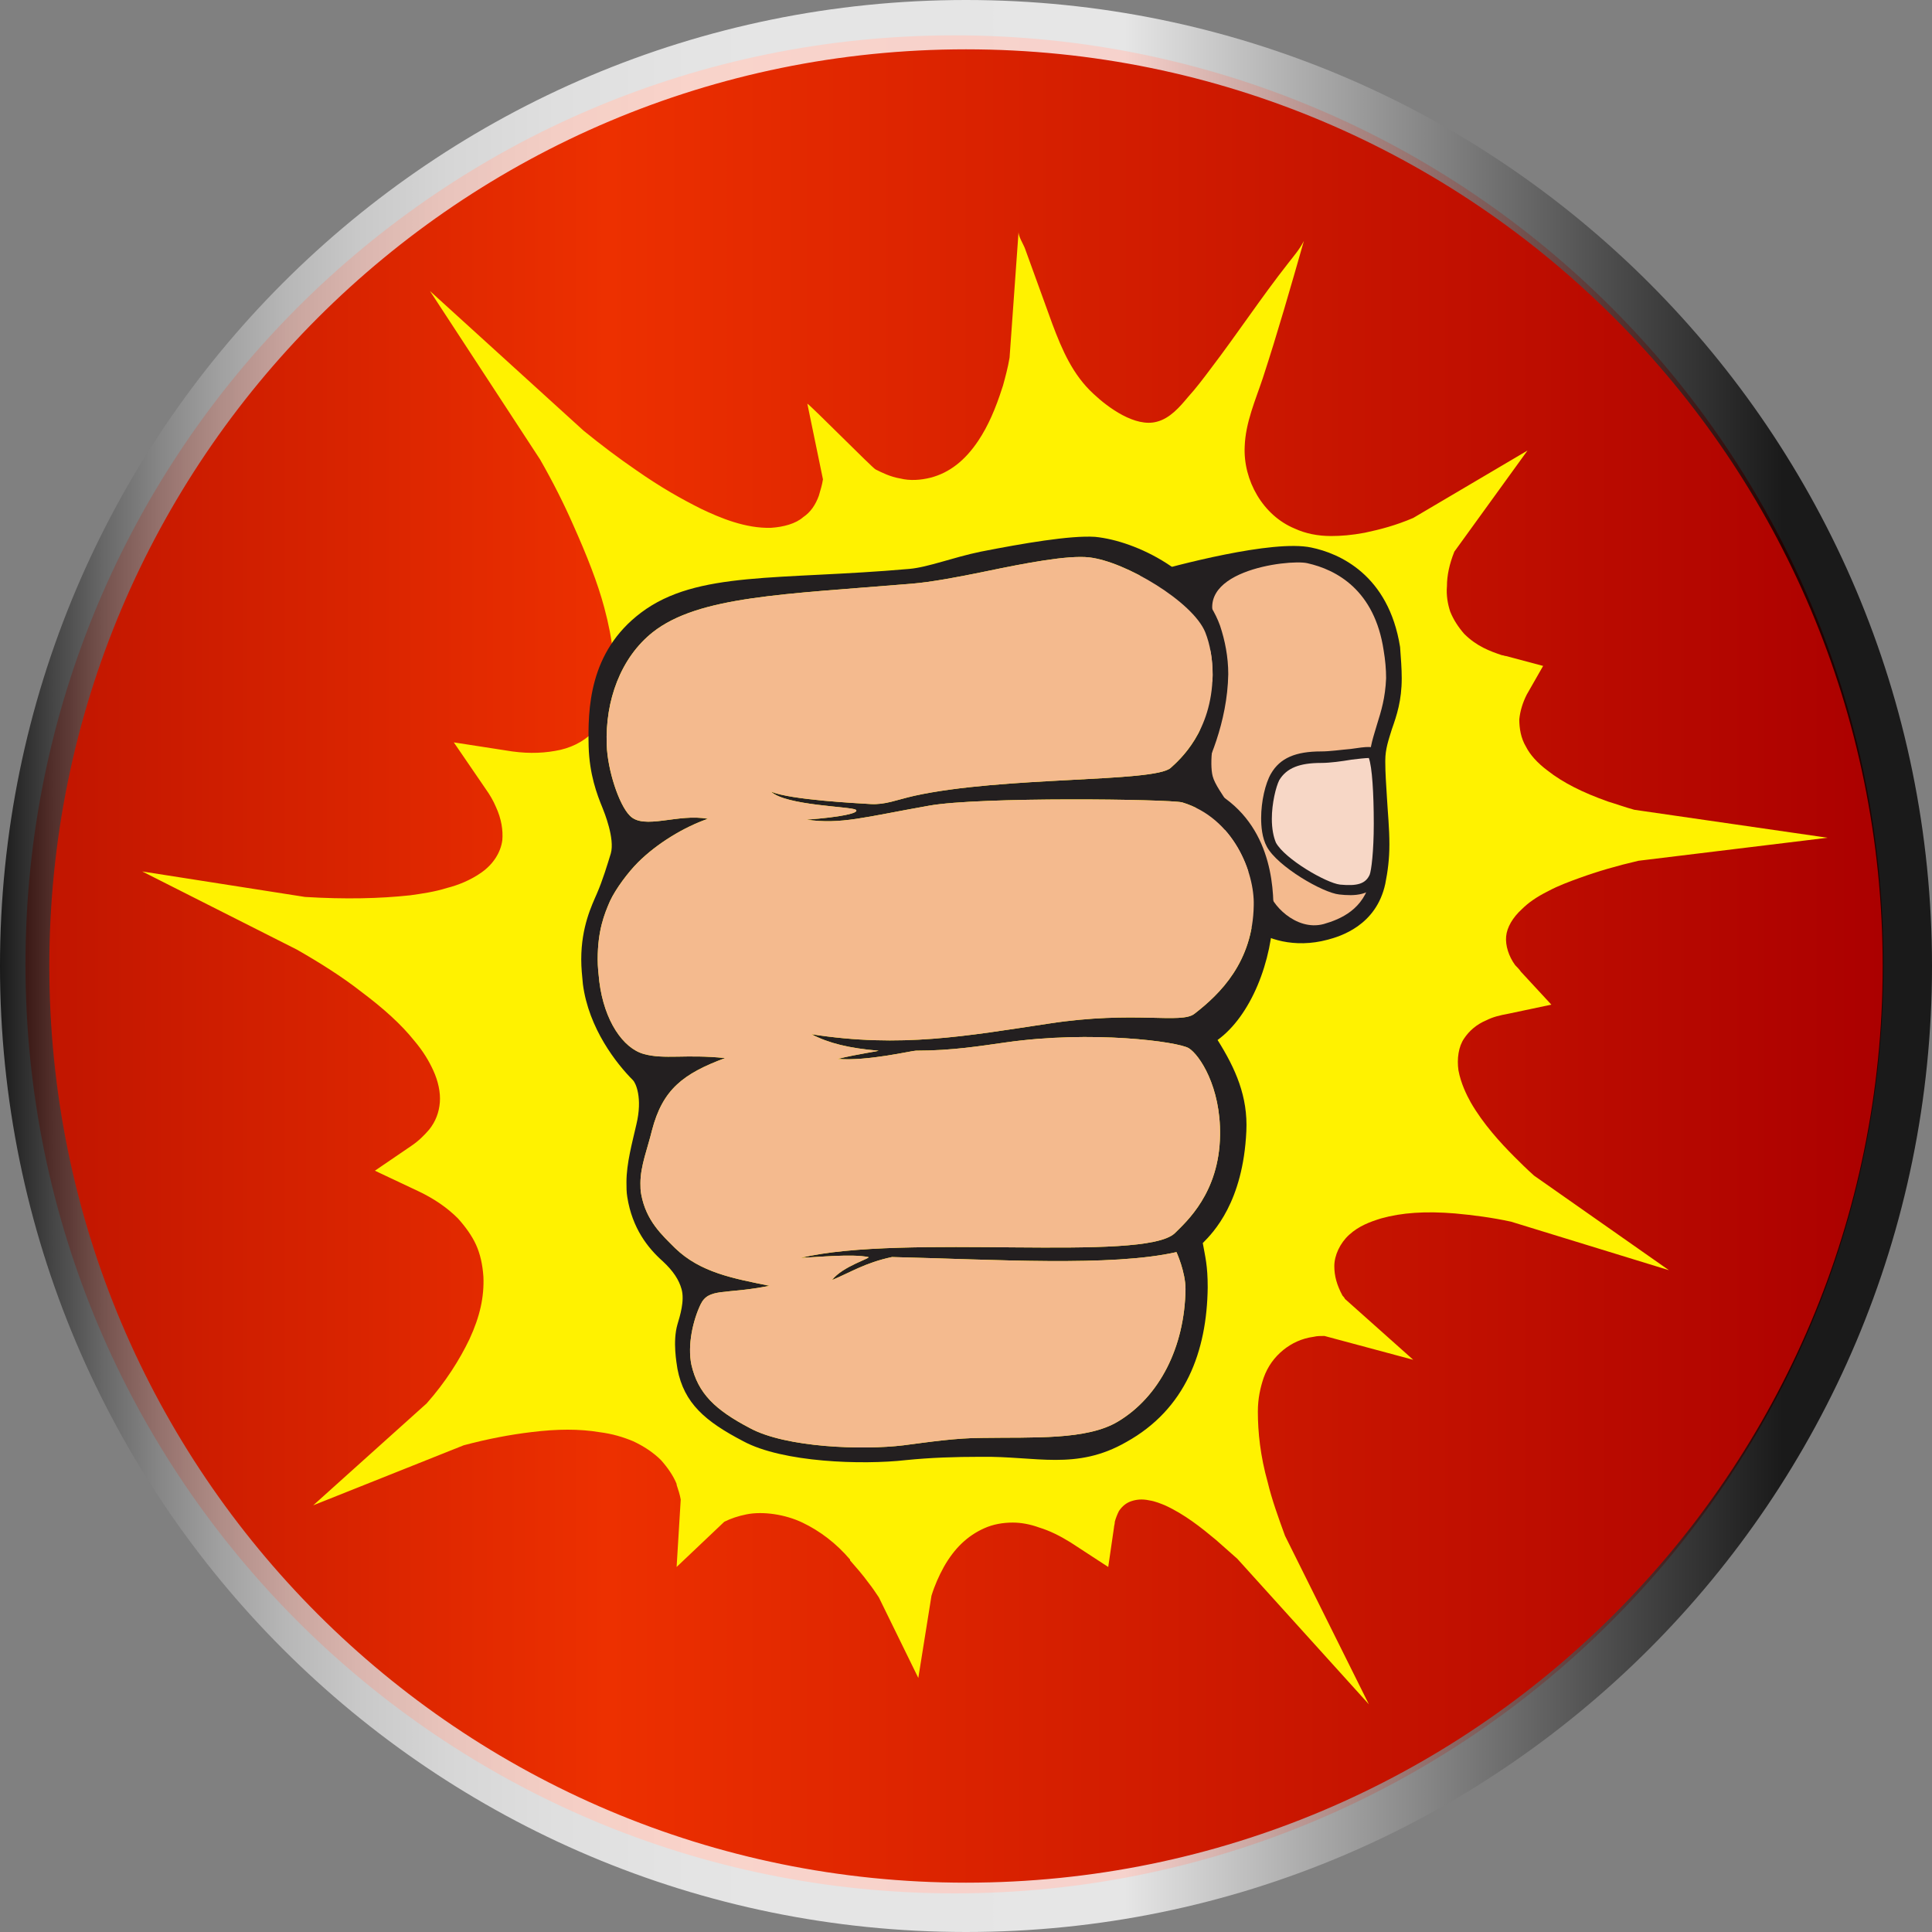 <svg width="235" height="235" viewBox="0 0 235 235" fill="none" xmlns="http://www.w3.org/2000/svg">
<rect x="0" y="0" width="235" height="235" fill="#808080" stroke="none"/>
<path d="M116.1 230.3C178.508 230.3 229.1 179.708 229.1 117.3C229.1 54.892 178.508 4.3 116.1 4.3C53.692 4.3 3.1 54.892 3.1 117.3C3.1 179.708 53.692 230.3 116.1 230.3Z" fill="url(#paint0_linear)"/>
<path opacity="0.8" d="M117.5 232C180.737 232 232 180.737 232 117.5C232 54.263 180.737 3 117.5 3C54.263 3 3 54.263 3 117.5C3 180.737 54.263 232 117.5 232Z" stroke="url(#paint1_linear)" stroke-width="6" stroke-miterlimit="10"/>
<path d="M171.9 63C169.8 63.9 167.9 64.4 166 64.8C164.4 65.1 163.1 65.2 161.9 65.2C160.3 65.2 158.8 64.9 157.5 64.3C153.6 62.7 151.2 58.4 151.4 54.3C151.5 51.4 152.7 48.7 153.6 46C155.4 40.5 157 34.9 158.6 29.3C158.1 30.3 157.4 31.1 156.7 32C153.4 36.2 150.5 40.6 147.3 44.8C146.4 46 145.5 47.2 144.5 48.3C143.5 49.5 142.3 50.9 140.7 51.3C138.1 52 134.8 49.6 133 47.9C130.5 45.6 129.2 42.6 128 39.4C126.9 36.4 125.8 33.3 124.7 30.3C124.5 29.7 123.8 28.7 123.9 28.1L122.8 43.5C122.6 44.7 122.3 45.8 122 46.9L121.9 47.2C121.1 49.7 120.2 51.8 119 53.6C117.4 56 115.5 57.5 113.2 58.1C112 58.4 110.7 58.5 109.5 58.2C108.3 58 107.3 57.5 106.5 57.1C106.1 56.9 98.6 49.3 98.2 49.1L100.1 58.3C100 59 99.8 59.6 99.6 60.3C99.2 61.4 98.6 62.3 97.7 62.9C96.8 63.7 95.3 64.1 93.8 64.2C90.7 64.3 87.6 63 85.3 61.9C82.9 60.7 80.4 59.3 77.4 57.2C75.2 55.7 73.1 54.1 71 52.4L52.3 35.4L65.7 55.9C67.3 58.7 68.6 61.3 69.7 63.8C71.4 67.6 72.7 70.9 73.5 73.9C74.6 78 74.9 81.2 74.5 84C74.2 85.9 73.5 87.5 72.5 88.6C71.5 89.9 69.9 90.8 68.2 91.2C66.4 91.6 64.5 91.7 62.3 91.4L55.2 90.3L59.1 96C59.6 96.7 60 97.4 60.3 98.1C61 99.6 61.2 101 61.1 102.2C60.9 103.7 60 105.1 58.6 106.1C57.2 107.1 55.6 107.7 54.4 108C52.8 108.5 51.3 108.7 49.9 108.9C46.2 109.3 42 109.4 37.1 109.1L17.3 106L36.1 115.5C38.9 117.1 41.6 118.8 43.9 120.6C46.7 122.7 48.8 124.6 50.4 126.6C51.5 127.9 52.2 129.1 52.7 130.2C53.3 131.5 53.6 132.9 53.5 134.1C53.4 135.3 53 136.4 52.2 137.4C51.6 138.1 50.9 138.8 50 139.4L45.6 142.4L50.9 144.9C52.8 145.8 54.4 146.9 55.7 148.2C56.6 149.2 57.4 150.3 57.9 151.4C58.4 152.5 58.7 153.8 58.8 155.3C58.9 157.7 58.4 160.1 57.1 162.9C55.9 165.4 54.2 168.1 51.9 170.7L38.1 183.1L56.4 175.8C59.4 175 62.1 174.5 64.6 174.2C67.8 173.8 70.5 173.8 72.9 174.2C74.5 174.4 75.8 174.8 77 175.3C78.3 175.9 79.5 176.7 80.4 177.6C81.2 178.5 81.9 179.5 82.3 180.5V180.6C82.5 181.2 82.7 181.8 82.8 182.4L82.3 190.6L88.1 185.1C88.9 184.7 89.8 184.4 90.8 184.2C92.8 183.8 95.5 184.2 97.6 185.2C99.7 186.2 101.7 187.7 103.4 189.7V189.8C104.1 190.6 104.9 191.5 105.7 192.6C106.1 193.1 106.5 193.7 106.9 194.3L111.7 204.1L113.3 194.1C113.7 192.8 114.2 191.7 114.8 190.6C116.1 188.3 117.7 186.8 119.7 185.9C120.8 185.4 122 185.2 123.2 185.2C124.2 185.2 125.3 185.4 126.4 185.8C127.7 186.2 128.9 186.8 130.2 187.6L134.8 190.6L135.5 185.8C135.5 185.6 135.6 185.4 135.6 185.1C135.7 184.7 135.9 184.2 136.1 183.8C136.5 183.2 137 182.8 137.6 182.6C138.2 182.4 138.9 182.3 139.8 182.5C140.5 182.6 141.2 182.9 141.7 183.1C144.1 184.2 146.1 185.8 147.9 187.3C148.7 188 149.6 188.8 150.5 189.6L166.5 207.3L156.3 186.8C155.5 184.6 154.7 182.4 154.2 180.3C153.3 177.1 153 174.2 153 171.7C153 170.1 153.3 168.8 153.7 167.6C154.2 166.2 155 165.1 156.1 164.2C157.1 163.4 158.3 162.8 159.8 162.6C160.2 162.5 160.6 162.5 161.1 162.5L171.9 165.4L163.6 158C163.5 157.8 163.4 157.7 163.3 157.6C162.6 156.3 162.3 155.2 162.3 154C162.3 152.7 163 151.2 164.1 150.2C165.3 149.1 166.7 148.6 168 148.2C170.5 147.5 173.4 147.3 177 147.6C179.2 147.8 181.5 148.1 183.8 148.6L203 154.5L186.6 143C185.7 142.2 184.9 141.4 184.2 140.7C182.5 139 180.4 136.7 178.9 134.1C178.4 133.2 177.7 131.8 177.4 130.2C177.2 128.8 177.4 127.3 178.1 126.3C178.7 125.4 179.6 124.6 180.8 124.1C181.6 123.7 182.4 123.5 183.5 123.3L188.7 122.2L185 118.2C184.8 117.9 184.5 117.6 184.3 117.4C183.5 116.3 183.1 115 183.2 113.9C183.3 112.8 184 111.6 185.1 110.6C185.9 109.8 186.9 109.1 188.3 108.4C189.6 107.7 191 107.2 192.1 106.8C194.3 106 196.7 105.3 199.3 104.7L222.3 101.9L198.8 98.5C197.7 98.2 196.6 97.8 195.6 97.5C192.5 96.4 190.1 95.2 188.2 93.7C187 92.8 186.1 91.8 185.6 90.8C185 89.8 184.8 88.6 184.8 87.5C184.9 86.5 185.2 85.5 185.7 84.5L187.7 81L183.2 79.8C183 79.8 182.9 79.7 182.7 79.7C181.2 79.2 179.6 78.6 178.1 77.1C177.4 76.3 176.8 75.4 176.4 74.4C176.1 73.5 175.9 72.4 176 71.3C176 70 176.3 68.6 176.9 67.1L185.8 54.8L171.9 63Z" fill="#FFF200"/>
<path d="M139.5 70.7C139.7 70.7 154.2 66.4 159.2 67.5C163.5 68.4 168.1 71.4 169.2 78.8C170.3 86.2 167.6 88.3 167.5 92.3C167.4 96.3 168.6 101.9 167.5 107C166.6 111.2 163.3 112.5 161.2 113.1C157.3 114.2 154.2 113 152.8 111.8C151.4 110.6 147.6 106.3 146.9 101.6C146.2 97 145 93.5 147.4 86.1C148.9 81.6 139.8 81.7 139.8 81.7L139.5 70.7Z" fill="#F4BA8E"/>
<path d="M170.5 82.5C170.5 85.2 169.9 87 169.3 88.7C168.9 90 168.5 91.1 168.5 92.5V92.7C168.5 94 168.6 95.4 168.7 97C168.8 98.8 169 100.7 169 102.7C169 104.5 168.8 106 168.5 107.5C167.4 112.6 163 113.9 161.5 114.3C157.4 115.4 154 114.2 152.3 112.9C150.7 111.6 146.8 107 146.1 102.2C146 101.6 145.9 101 145.8 100.4C145.5 98.4 145.1 96.6 145.2 94.4C145.2 91.9 145.7 89.3 146.7 86.3C146.9 85.6 146.8 85.1 146.4 84.7C145.1 83.4 141.3 83.1 140 83.2H139.1L138.6 70L139.4 69.8C142.9 68.8 154.8 65.6 159.5 66.6C162.9 67.3 168.9 69.9 170.3 78.7C170.4 80.1 170.5 81.3 170.5 82.5ZM166.6 92.6V92.4C166.6 90.8 167.1 89.5 167.5 88.1C168 86.5 168.5 84.9 168.6 82.5C168.6 81.4 168.5 80.3 168.3 79.1C167.2 71.8 162.6 69.3 159 68.5C156.7 68 144.3 69.5 148.2 76.3C148.2 76.3 145.9 81.4 147.6 83.1C148.2 83.7 148.6 84.5 148.6 85.4C148.6 85.8 148.5 86.2 148.4 86.6C147.5 89.4 147.1 92.8 147.5 94.4C148 96.4 151.5 99.6 149.7 100.7C149.2 101 147.8 101 147.9 101.7C148.6 106.1 154 105.8 154.3 108.2C154.5 109.9 157.6 113.3 161 112.4C163.1 111.8 165.9 110.6 166.7 107C167 105.7 167.1 104.2 167.2 102.6C167.2 100.7 167.1 98.9 166.9 97.1C166.7 95.4 166.6 93.9 166.6 92.6Z" fill="#231F20"/>
<path d="M160.8 92.2C163.3 92.2 166.8 91.3 167.1 91.8C168.1 93.8 168 105.1 167.3 106.7C166.6 108.3 164.9 108.5 163.1 108.3C161.3 108.1 156 105 154.8 102.9C153.6 100.8 154.4 96.3 155.3 94.7C156.1 92.9 157.9 92.2 160.8 92.2Z" fill="#F7D7C6"/>
<path d="M168.4 100.2C168.4 102.8 168.2 106 167.8 106.9C166.9 109 164.7 109 162.9 108.8C160.9 108.6 155.4 105.4 154.1 103C153.5 101.9 153.4 100.5 153.4 99.5C153.4 97.5 153.9 95.3 154.6 94.1C155.7 92.2 157.6 91.4 160.7 91.4C161.8 91.4 163.1 91.2 164.3 91.1C166.3 90.8 167.2 90.7 167.5 91.3C168.4 93 168.4 98.6 168.4 100.2ZM154.7 99.6C154.7 100.8 154.9 101.8 155.2 102.5C156.3 104.5 161.3 107.4 163 107.6C165.1 107.8 166.1 107.5 166.6 106.4C166.8 105.9 167.1 103.6 167.1 100.2C167.1 96.5 166.9 93.3 166.5 92.2C166.1 92.2 165.2 92.3 164.4 92.4C163.2 92.6 161.8 92.8 160.7 92.8C158.1 92.8 156.5 93.4 155.6 94.9C155.2 95.7 154.7 97.7 154.7 99.6Z" fill="#231F20"/>
<path d="M119.3 67.1C115.9 67.8 112.9 69 110.6 69.2C94.7 70.6 84.8 69.4 78 74.5C71.6 79.3 71.5 86.3 71.6 90.8C71.7 94.2 72.6 96.6 73.3 98.3C73.5 98.8 74.8 102 74.3 103.8C73.9 105.1 73.3 107.1 72.6 108.7C72 110.1 70.7 112.7 70.7 116.7C70.7 117.7 70.8 118.7 70.9 119.7C71.6 125.1 75 129.4 77 131.4C77.3 131.7 78.2 133.5 77.4 136.8C76.9 139 76.2 141.5 76.2 143.8C76.2 144.4 76.2 145 76.3 145.6C76.9 149.4 78.8 151.8 80.6 153.4C81.9 154.6 82.6 155.7 82.9 156.8C83.3 158.2 82.7 160.1 82.4 161.1C81.8 163.2 82.3 165.8 82.4 166.5C83.2 170.7 85.8 172.9 90.4 175.3C95.2 177.9 104.9 178.2 110.2 177.6C113.2 177.3 116.1 177.2 119.3 177.2C126 177.1 130.9 178.9 137 175.4C144.2 171.4 146.8 164.4 146.9 156.6C146.9 153.9 146.6 152.9 146.3 151.2C147.6 149.9 151.2 146.2 151.6 137.6C151.8 133.4 150.3 130 148.1 126.5C152.1 123.6 154.8 117 154.9 110.6C154.9 106.4 154 98.6 145.7 95.3C146.9 93.1 149.3 87.9 149.4 82C149.4 79.9 149 77.9 148.4 76.1C146.1 69.7 138.3 65.8 133.2 65.3C130.2 65.1 124.4 66.1 119.3 67.1ZM132.5 67.8C136.9 68.3 145.1 73.2 146.6 76.9C147.2 78.4 147.5 80.2 147.5 82.1C147.4 89 143.5 92.4 142.4 93.4C140.4 95.2 122.1 94.4 111.2 96.8C109 97.3 107.7 97.9 105.9 97.8C104.3 97.7 96.2 97.3 93.8 96.3C95.6 98 103.6 98.1 104.1 98.5C104.6 98.9 102.2 99.4 98.1 99.7C102.3 100.3 105.1 99.4 113 98C119.1 96.9 142.2 97.2 143.8 97.6C150.1 99.5 152.6 106.2 152.5 110.1C152.4 117 148.4 120.9 145.3 123.3C143.7 124.6 138 122.9 127.6 124.5C117.6 126 109.6 127.5 98.7 125.8C100.8 126.9 103.3 127.5 106.8 127.8C107.3 127.8 104.3 128.2 101.9 128.8C105.5 129.1 110.9 127.8 111.4 127.8C115.9 127.8 119.4 127.2 122.3 126.8C132.8 125.3 143.3 126.7 144.6 127.5C145.9 128.3 148.5 132.2 148.4 138.1C148.3 145.1 144.3 148.6 142.9 150C139.1 153.6 109.9 150 97.4 153C99.7 152.9 103.6 152.5 105.6 152.9C106.1 153 102.5 154 101.2 155.7C103.4 154.8 105.2 153.6 108.5 152.9C121 153.2 135.2 154.1 143.1 152.3C143.1 152.3 144.2 154.7 144.2 156.8C144.1 163.9 141 169.9 136 172.9C132.2 175.2 125.7 174.8 119.5 174.9C116.3 174.9 113 175.4 109.9 175.8C105 176.4 95.6 176.1 91.2 173.7C87 171.5 84.9 169.5 84.1 166C83.6 163.6 84.3 160.6 85.2 158.7C86.2 156.6 88.1 157.5 93.6 156.4C89.2 155.5 85.2 154.8 82.1 151.8C80.5 150.2 78.6 148.5 78 145.3C77.9 144.8 77.9 144.4 77.9 143.9C77.9 141.8 78.8 139.6 79.3 137.5C80.6 132.5 83.1 130.6 88.2 128.7C83.4 128.2 80.8 128.9 78.3 128.2C75.8 127.5 73.5 124.2 72.9 119.4C72.8 118.5 72.7 117.6 72.7 116.7C72.7 113.2 73.5 111.2 74.2 109.6C74.9 108.1 76.4 106.1 77.6 104.9C79.9 102.6 83.2 100.6 86.1 99.6C82.5 98.9 78.3 101 76.6 99.2C75.3 97.9 73.9 93.7 73.8 90.6C73.6 85.2 75.5 80 79.4 76.9C85 72.5 95.3 72.3 110.9 71C113.3 70.8 116.5 70.2 119.9 69.5C124.7 68.5 129.9 67.5 132.5 67.8Z" fill="#231F20"/>
<path d="M132.5 67.8C136.9 68.3 145.1 73.2 146.6 76.9C147.2 78.4 147.5 80.2 147.5 82.1C147.4 89 143.5 92.4 142.4 93.4C140.4 95.2 122.1 94.4 111.2 96.8C109 97.3 107.7 97.9 105.9 97.8C104.3 97.7 96.2 97.3 93.8 96.3C95.6 98 103.6 98.1 104.1 98.5C104.6 98.9 102.2 99.4 98.1 99.7C102.3 100.3 105.1 99.4 113 98C119.1 96.9 142.2 97.2 143.8 97.6C150.1 99.5 152.6 106.2 152.5 110.1C152.4 117 148.4 120.9 145.3 123.3C143.7 124.6 138 122.9 127.6 124.5C117.6 126 109.6 127.5 98.7 125.8C100.8 126.9 103.3 127.5 106.8 127.8C107.3 127.8 104.3 128.2 101.9 128.8C105.5 129.1 110.9 127.8 111.4 127.8C115.9 127.8 119.4 127.2 122.3 126.8C132.8 125.3 143.3 126.7 144.6 127.5C145.9 128.3 148.5 132.2 148.4 138.1C148.3 145.1 144.3 148.6 142.9 150C139.1 153.6 109.9 150 97.4 153C99.7 152.9 103.6 152.5 105.6 152.9C106.1 153 102.5 154 101.2 155.7C103.4 154.8 105.2 153.6 108.5 152.9C121 153.2 135.2 154.1 143.1 152.3C143.1 152.3 144.2 154.7 144.2 156.8C144.1 163.9 141 169.9 136 172.9C132.2 175.2 125.7 174.8 119.5 174.9C116.3 174.9 113 175.4 109.9 175.8C105 176.4 95.6 176.1 91.2 173.7C87 171.5 84.9 169.5 84.1 166C83.6 163.6 84.3 160.6 85.2 158.7C86.2 156.6 88.1 157.5 93.6 156.4C89.2 155.5 85.2 154.8 82.1 151.8C80.5 150.2 78.6 148.5 78 145.3C77.9 144.8 77.9 144.4 77.9 143.9C77.9 141.8 78.8 139.6 79.3 137.5C80.6 132.5 83.1 130.6 88.2 128.7C83.4 128.2 80.8 128.9 78.3 128.2C75.8 127.5 73.5 124.2 72.9 119.4C72.8 118.5 72.7 117.6 72.7 116.7C72.7 113.2 73.5 111.2 74.2 109.6C74.9 108.1 76.4 106.1 77.6 104.9C79.9 102.6 83.2 100.6 86.1 99.6C82.5 98.9 78.3 101 76.6 99.2C75.3 97.9 73.9 93.7 73.8 90.6C73.6 85.2 75.5 80 79.4 76.9C85 72.5 95.3 72.3 110.9 71C113.3 70.8 116.5 70.2 119.9 69.5C124.7 68.5 129.9 67.5 132.5 67.8Z" fill="#F4BA8E"/>
<defs>
<linearGradient id="paint0_linear" x1="3.113" y1="117.25" x2="229.113" y2="117.25" gradientUnits="userSpaceOnUse">
<stop stop-color="#BF1400"/>
<stop offset="0.313" stop-color="#ED3000"/>
<stop offset="1" stop-color="#AB0000"/>
</linearGradient>
<linearGradient id="paint1_linear" x1="1.77765e-07" y1="117.5" x2="235" y2="117.5" gradientUnits="userSpaceOnUse">
<stop/>
<stop offset="0.004" stop-color="#090909"/>
<stop offset="0.028" stop-color="#373737"/>
<stop offset="0.054" stop-color="#626262"/>
<stop offset="0.083" stop-color="#888888"/>
<stop offset="0.114" stop-color="#A8A8A8"/>
<stop offset="0.148" stop-color="#C4C4C4"/>
<stop offset="0.186" stop-color="#DADADA"/>
<stop offset="0.232" stop-color="#EBEBEB"/>
<stop offset="0.287" stop-color="#F6F6F6"/>
<stop offset="0.365" stop-color="#FDFDFD"/>
<stop offset="0.582" stop-color="white"/>
<stop offset="0.669" stop-color="#BBBBBB"/>
<stop offset="0.846" stop-color="#363636"/>
<stop offset="0.923"/>
</linearGradient>
</defs>
</svg>
